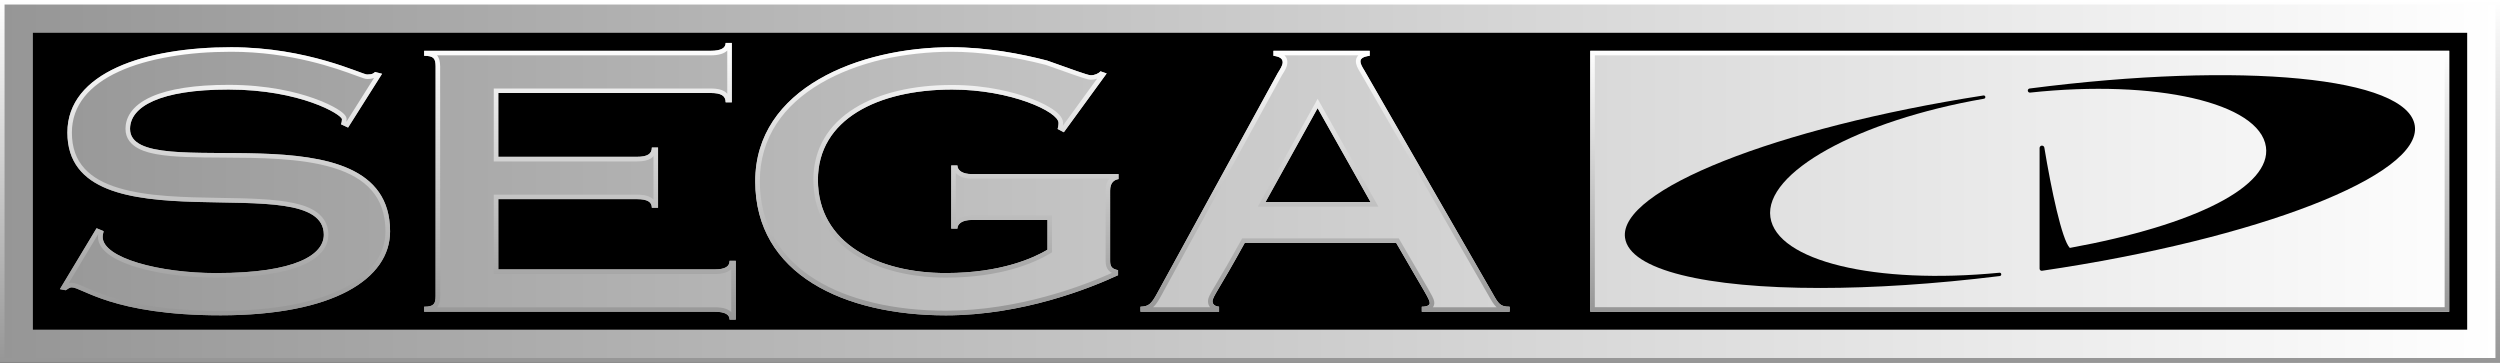 <?xml version="1.0" encoding="utf-8"?>
<!-- Generator: Adobe Illustrator 25.0.0, SVG Export Plug-In . SVG Version: 6.00 Build 0)  -->
<svg version="1.1" id="Layer_1" xmlns="http://www.w3.org/2000/svg" xmlns:xlink="http://www.w3.org/1999/xlink" x="0px" y="0px"
	 viewBox="0 0 3839 556.7" style="enable-background:new 0 0 3839 556.7;" xml:space="preserve">
<rect x="0" y="0" width="3839" height="556.7" fill="#333333" stroke="none"/>
<style type="text/css">
	.st0{fill:url(#SVGID_1_);}
	.st1{fill:#FFFFFF;}
	.st2{fill:#B2AE85;}
	.st3{fill:url(#SVGID_2_);}
	.st4{fill:url(#SVGID_3_);}
	.st5{fill:url(#SVGID_4_);}
	.st6{fill:url(#SVGID_5_);}
	.st7{fill:url(#SVGID_6_);}
	.st8{fill:url(#SVGID_7_);}
	.st9{fill:url(#SVGID_8_);}
	.st10{fill:url(#SVGID_9_);}
	.st11{fill:url(#SVGID_10_);}
	.st12{fill:url(#SVGID_11_);}
	.st13{fill:url(#SVGID_12_);}
	.st14{fill:url(#SVGID_13_);}
	.st15{fill:url(#SVGID_14_);}
	.st16{fill:url(#SVGID_15_);}
	.st17{fill:url(#SVGID_16_);}
	.st18{fill:url(#SVGID_17_);}
</style>
<g>
	
		<rect x="1641.2" y="-1641.2" transform="matrix(6.123234e-17 -1 1 6.123234e-17 1641.174 2197.826)" width="556.7" height="3839"/>
	<g>
		<g>
			<g>
				<linearGradient id="SVGID_1_" gradientUnits="userSpaceOnUse" x1="1.071959e-04" y1="278.326" x2="3839" y2="278.326">
					<stop  offset="0" style="stop-color:#969696"/>
					<stop  offset="1" style="stop-color:#FFFFFF"/>
				</linearGradient>
				<path class="st0" d="M0,0v556.7h3839V0H0z M3788.5,506.2H50.5V50.4h3738.1V506.2z M148.3,350.4L92,444l8.8,1.7
					c3.4-1.7,5.4-4.4,9.5-4.4c15.6,0,63,42.9,228.4,42.9c173.5,0,260.3-56.1,260.3-128.8c0-199.3-399.3-67.2-399.3-157.4
					c0-34.1,45.4-60.5,151.2-60.5c110.5,0,174.2,38.5,174.2,45.7c0,2.8-0.7,5.5-1.4,7.7l10.8,5l52.2-82.6l-10.8-2.8
					c-2,1.7-3.4,3.9-12.2,3.9c-8.1,0-90.8-41.8-208.8-41.8c-131.5,0-251.5,38.5-251.5,131c0,182.7,393.8,49,393.8,156.9
					c0,30.3-42,58.9-165.4,58.9c-86.8,0-174.2-23.1-174.2-55.6c0-4.4,1.4-6.6,1.4-8.8L148.3,350.4z M3761,78H2442v400.7h1319V78z
					 M1872.2,471c-6.1-0.6-10.2-3.3-10.2-8.3c0-7.2,10.2-18.2,49.5-89.7H2144c45.4,78.7,51.5,86.4,51.5,92.5c0,2.8-3.4,5.5-12.2,5.5
					v7.7h134.9V471c-14.2,0-16.9-3.9-26.4-20.9l-196.6-341.8c-3.4-5.5-6.1-9.9-6.1-14.3c0-3.9,4.1-7.2,14.2-8.3V78h-147.8v7.7
					c8.8,1.1,14.2,3.9,14.2,9.9c0,5-4.1,11-7.5,16.5l-185.1,338c-9.5,17.6-13.6,20.4-25.8,20.9v7.7h120.7V471z M2023.3,166
					l81.3,144.2h-161.3L2023.3,166z M1452.5,484.2c117.3,0,221.7-41.8,264.4-61.7v-7.7c-8.8-1.7-12.2-5-12.2-13.8V292.6
					c0-12.1,6.1-16.5,12.9-17.6v-7.7h-225.7c-13.6,0-21.7-5.5-21.7-13.2h-9.5V351h9.5c0-7.7,8.1-13.2,21.7-13.2h116.6v45.7
					c-20.3,12.1-70.5,35.8-155.9,35.8c-104.4,0-196.6-45.7-196.6-143.1c0-93,92.2-138.7,206.1-138.7c90.2,0,163.4,34.1,163.4,51.2
					c0,3.9-0.7,7.2-1.4,9.4l9.5,5l65.8-90.3l-9.5-3.3c-2.7,3.3-8.8,6.1-14.9,6.1c-4.7,0-31.2-9.9-67.1-22.6
					c-38.6-9.9-91.5-20.4-147.1-20.4c-141,0-301,62.8-301,205.9C1159.7,421.4,1296.6,484.2,1452.5,484.2z M1120.4,490.8h9.5v-90.3
					h-9.5c0,8.8-6.8,13.2-23,13.2H765.2V305.8H978c16.3,0,23,4.4,23,13.2h9.5v-92.5h-9.5c0,9.9-6.8,14.3-23,14.3H765.2v-98h326.1
					c16.3,0,23,4.4,23,14.3h9.5V65.9h-9.5c0,7.7-6.8,12.1-23,12.1H651.3v7.7c14.9,0,17.6,4.4,17.6,16.5v352.3
					c0,12.1-2.7,16.5-17.6,16.5v7.7h446C1113.6,478.7,1120.4,483.1,1120.4,490.8z"/>
			</g>
		</g>
		<g>
			<g>
				<linearGradient id="SVGID_2_" gradientUnits="userSpaceOnUse" x1="1919.5" y1="556.653" x2="1919.5" y2="2.999266e-04">
					<stop  offset="0" style="stop-color:#969696"/>
					<stop  offset="1" style="stop-color:#FFFFFF"/>
				</linearGradient>
				<path class="st3" d="M3832,7v542.7H7V7H3832 M3839,0H0v556.7h3839V0L3839,0z"/>
			</g>
		</g>
		<g>
			<linearGradient id="SVGID_3_" gradientUnits="userSpaceOnUse" x1="345.539" y1="484.19" x2="345.539" y2="72.462">
				<stop  offset="0" style="stop-color:#969696"/>
				<stop  offset="1" style="stop-color:#FFFFFF"/>
			</linearGradient>
			<path class="st4" d="M355,79.5c92.2,0,162.1,25.7,192,36.7c10.5,3.9,14,5.1,16.8,5.1c4.8,0,8.2-0.6,10.6-1.6L532,186.9l-0.1-0.1
				c0.2-1.3,0.3-2.5,0.3-3.7c0-3.5-1.8-8.2-15.1-16.2c-6.5-3.9-17.8-9.8-35.3-16c-26.5-9.4-70.7-20.6-130.9-20.6
				c-51.2,0-91,6.1-118.1,18.1c-33.1,14.7-40.1,35-40.1,49.5c0,30.2,35.9,36.7,47.7,38.9c26.4,4.8,62.7,5,101.1,5.2
				c56.6,0.3,120.7,0.6,169.7,15.5c26,7.9,45.1,18.9,58.4,33.7c15,16.6,22.3,37.7,22.3,64.3c0,34.5-21.2,64.1-61.4,85.5
				c-44.6,23.8-111,36.3-191.9,36.3c-125.1,0-181.3-24.6-208.3-36.4c-9.4-4.1-15.1-6.6-20.2-6.6c-1.8,0-3.3,0.3-4.7,0.7l45.5-75.7
				c-0.2,1.2-0.4,2.7-0.4,4.4c0,18.8,20.6,35,59.6,46.7c33.6,10.1,78,15.9,121.7,15.9c58.1,0,102.4-6.3,131.7-18.6
				c33.6-14.2,40.7-33.5,40.7-47.2c0-37.1-40-45.8-53.2-48.7c-29.8-6.5-69.8-7.2-112.1-7.9c-55.4-0.9-112.6-1.9-156.8-15.3
				c-23.3-7-40.3-16.7-52.1-29.6c-13.2-14.4-19.6-32.5-19.6-55.4c0-20.6,6.5-39.1,19.3-55.1c12.1-15.1,30-28.2,53.1-38.7
				c21.9-10,48.4-17.7,78.6-22.8C290.2,81.9,321.7,79.5,355,79.5 M355,72.5c-131.5,0-251.5,38.5-251.5,131
				c0,182.7,393.8,49,393.8,156.9c0,30.3-42,58.9-165.4,58.9c-86.8,0-174.2-23.1-174.2-55.6c0-4.4,1.4-6.6,1.4-8.8l-10.8-4.4L92,444
				l8.8,1.7c3.4-1.7,5.4-4.4,9.5-4.4c15.6,0,63,42.9,228.4,42.9c173.5,0,260.3-56.1,260.3-128.8c0-199.3-399.3-67.2-399.3-157.4
				c0-34.1,45.4-60.5,151.2-60.5c110.5,0,174.2,38.5,174.2,45.7c0,2.8-0.7,5.5-1.4,7.7l10.8,5l52.2-82.6l-10.8-2.8
				c-2,1.7-3.4,3.9-12.2,3.9C555.7,114.3,473,72.5,355,72.5L355,72.5z"/>
		</g>
		<g>
			<linearGradient id="SVGID_4_" gradientUnits="userSpaceOnUse" x1="3101.537" y1="478.684" x2="3101.537" y2="77.967">
				<stop  offset="0" style="stop-color:#969696"/>
				<stop  offset="1" style="stop-color:#FFFFFF"/>
			</linearGradient>
			<path class="st5" d="M3754,85v386.7H2449V85H3754 M3761,78H2442v400.7h1319V78L3761,78z"/>
		</g>
		<g>
			<linearGradient id="SVGID_5_" gradientUnits="userSpaceOnUse" x1="2034.858" y1="478.685" x2="2034.858" y2="77.968">
				<stop  offset="0" style="stop-color:#969696"/>
				<stop  offset="1" style="stop-color:#FFFFFF"/>
			</linearGradient>
			<path class="st6" d="M2085.9,85c-3.1,3-3.8,6.5-3.8,9c0,6.4,3.3,11.7,7.1,17.9l196.5,341.7c4.6,8.3,8.1,14.2,12.4,18.2h-97.7
				c1.9-2.6,2.1-5.3,2.1-6.2c0-6.1-2.4-10.1-20.7-41.4c-7.5-12.8-17.8-30.3-31.8-54.6l-2-3.5h-4h-232.5h-4.1l-2,3.6
				c-18.1,32.9-29.8,52.7-37.6,65.8C1858,452,1855,457,1855,462.7c0,3,0.9,6.3,3.1,9h-87.4c4.4-3.8,8.1-9.6,12.8-18.3l185-337.8
				c0.3-0.4,0.5-0.9,0.8-1.3c3.6-5.7,7.6-12.2,7.6-18.7c0-3.4-1-7.4-4.4-10.6H2085.9 M1931.5,317.3h11.9h161.3h12l-5.9-10.4
				l-81.3-144.2l-6.1-10.9l-6.1,10.9l-80,144.2L1931.5,317.3 M2103.3,78h-147.8v7.7c8.8,1.1,14.2,3.9,14.2,9.9c0,5-4.1,11-7.5,16.5
				l-185.1,338c-9.5,17.6-13.6,20.4-25.8,20.9v7.7h120.7V471c-6.1-0.6-10.2-3.3-10.2-8.3c0-7.2,10.2-18.2,49.5-89.7H2144
				c45.4,78.7,51.5,86.4,51.5,92.5c0,2.8-3.4,5.5-12.2,5.5v7.7h134.9V471c-14.2,0-16.9-3.9-26.4-20.9l-196.6-341.8
				c-3.4-5.5-6.1-9.9-6.1-14.3c0-3.9,4.1-7.2,14.2-8.3V78L2103.3,78z M1943.3,310.3l80-144.2l81.3,144.2H1943.3L1943.3,310.3z"/>
		</g>
		<g>
			<linearGradient id="SVGID_6_" gradientUnits="userSpaceOnUse" x1="1438.651" y1="484.19" x2="1438.651" y2="72.462">
				<stop  offset="0" style="stop-color:#969696"/>
				<stop  offset="1" style="stop-color:#FFFFFF"/>
			</linearGradient>
			<path class="st7" d="M1460.7,79.5c44.2,0,93,6.8,145.1,20.1c8,2.8,15.6,5.5,22.3,7.9c31.1,11.1,42.2,14.9,46.8,14.9
				c3.4,0,6.8-0.6,9.9-1.7l-52.6,72.3c0.1-1.3,0.2-2.8,0.2-4.3c0-17.7-36.7-32.9-52.5-38.6c-20.3-7.3-62.6-19.6-117.9-19.6
				c-60.2,0-111.8,12.3-149.4,35.5c-41.6,25.7-63.6,63.8-63.6,110.2c0,47.9,21.5,87.3,62.3,113.9c35.7,23.3,85.8,36.2,141.3,36.2
				c85.1,0,136.4-23,159.5-36.8l3.4-2v-4v-45.7v-7h-7h-116.6c-11.8,0-19.7,3.6-24.2,8.6v-73.7c4.5,5,12.4,8.6,24.2,8.6h212.2
				c-4.1,4.3-6.3,10.5-6.3,18.3v108.4c0,10.3,4.4,15.4,9.7,18.1c-43.7,19.6-143.6,58-254.9,58c-39.3,0-76.3-4-109.9-11.9
				c-35.1-8.2-65.8-20.4-91.2-36.3c-26.8-16.8-47.6-37.5-61.8-61.7c-15.2-25.8-22.9-55.8-22.9-89c0-32.7,8.8-62.6,26-88.7
				c15.8-24,38.8-44.8,68.1-61.9c27.2-15.8,59.1-28.1,94.9-36.5C1389,83.6,1425.3,79.5,1460.7,79.5 M1460.7,72.5
				c-141,0-301,62.8-301,205.9c0,143.1,136.9,205.9,292.8,205.9c117.3,0,221.7-41.8,264.4-61.7v-7.7c-8.8-1.7-12.2-5-12.2-13.8
				V292.6c0-12.1,6.1-16.5,12.9-17.6v-7.7h-225.7c-13.6,0-21.7-5.5-21.7-13.2h-9.5V351h9.5c0-7.7,8.1-13.2,21.7-13.2h116.6v45.7
				c-20.3,12.1-70.5,35.8-155.9,35.8c-104.4,0-196.6-45.7-196.6-143.1c0-93,92.2-138.7,206.1-138.7c90.2,0,163.4,34.1,163.4,51.2
				c0,3.9-0.7,7.2-1.4,9.4l9.5,5l65.8-90.3l-9.5-3.3c-2.7,3.3-8.8,6.1-14.9,6.1c-4.7,0-31.2-9.9-67.1-22.6
				C1569.1,82.9,1516.3,72.5,1460.7,72.5L1460.7,72.5z"/>
		</g>
		<g>
			<linearGradient id="SVGID_7_" gradientUnits="userSpaceOnUse" x1="890.568" y1="490.794" x2="890.568" y2="65.856">
				<stop  offset="0" style="stop-color:#969696"/>
				<stop  offset="1" style="stop-color:#FFFFFF"/>
			</linearGradient>
			<path class="st8" d="M1116.8,77.6V144c-1.3-1.5-2.8-2.7-4.2-3.6c-4.9-3.1-11.7-4.5-21.3-4.5H765.2h-7v7v98v7h7H978
				c9.7,0,16.4-1.4,21.3-4.5c1.4-0.9,2.9-2,4.2-3.6v66.7c-4.8-5.1-13.3-7.6-25.5-7.6H765.2h-7v7v107.9v7h7h332.2
				c12.2,0,20.8-2.6,25.5-7.6v66c-4.2-4.3-11.9-7.4-25.5-7.4H671.1c3.3-3.8,4.8-9.4,4.8-17.2V102.2c0-7.8-1.5-13.4-4.8-17.2h420.1
				C1104.8,85,1112.6,81.8,1116.8,77.6 M1123.8,65.9h-9.5c0,7.7-6.8,12.1-23,12.1H651.3v7.7c14.9,0,17.6,4.4,17.6,16.5v352.3
				c0,12.1-2.7,16.5-17.6,16.5v7.7h446c16.3,0,23,4.4,23,12.1h9.5v-90.3h-9.5c0,8.8-6.8,13.2-23,13.2H765.2V305.8H978
				c16.3,0,23,4.4,23,13.2h9.5v-92.5h-9.5c0,9.9-6.8,14.3-23,14.3H765.2v-98h326.1c16.3,0,23,4.4,23,14.3h9.5V65.9L1123.8,65.9z"/>
		</g>
		<path d="M3070.4,418.8c-191,18.6-342.2-18.1-351.8-85.3c-9.7-68.4,134.4-148.3,328-181.9c1.4-0.2,2.3-1.5,2.1-2.9
			c-0.2-1.4-1.5-2.3-2.9-2.1c-319,49.6-560.7,145.6-550.4,218.6c7,49.6,124.6,77,299.6,77c81.3,0,175.1-5.9,275.9-18.3
			c1.4-0.2,2.4-1.4,2.2-2.8C3073.1,419.7,3071.9,418.7,3070.4,418.8z"/>
		<path d="M3708.2,193.2c-10.6-74.8-264.9-99.4-591.5-57.3c-1.7,0.2-3,1.8-2.8,3.5c0.2,1.7,1.7,3,3.5,2.8
			c193.5-20.8,352.6,15.8,362.2,83.4c8.5,60.2-106.8,119.6-301.2,155.1c-12.1-12.3-28.5-89.9-39.1-154c-0.3-1.9-2-3.2-3.9-3.1
			c-1.9,0.2-3.4,1.7-3.4,3.7v185.3c0,0.9,0.4,1.8,1.1,2.4c0.6,0.5,1.3,0.8,2.1,0.8c0.2,0,0.3,0,0.5,0
			C3467.5,367,3719,269.2,3708.2,193.2z"/>
	</g>
</g>
</svg>
